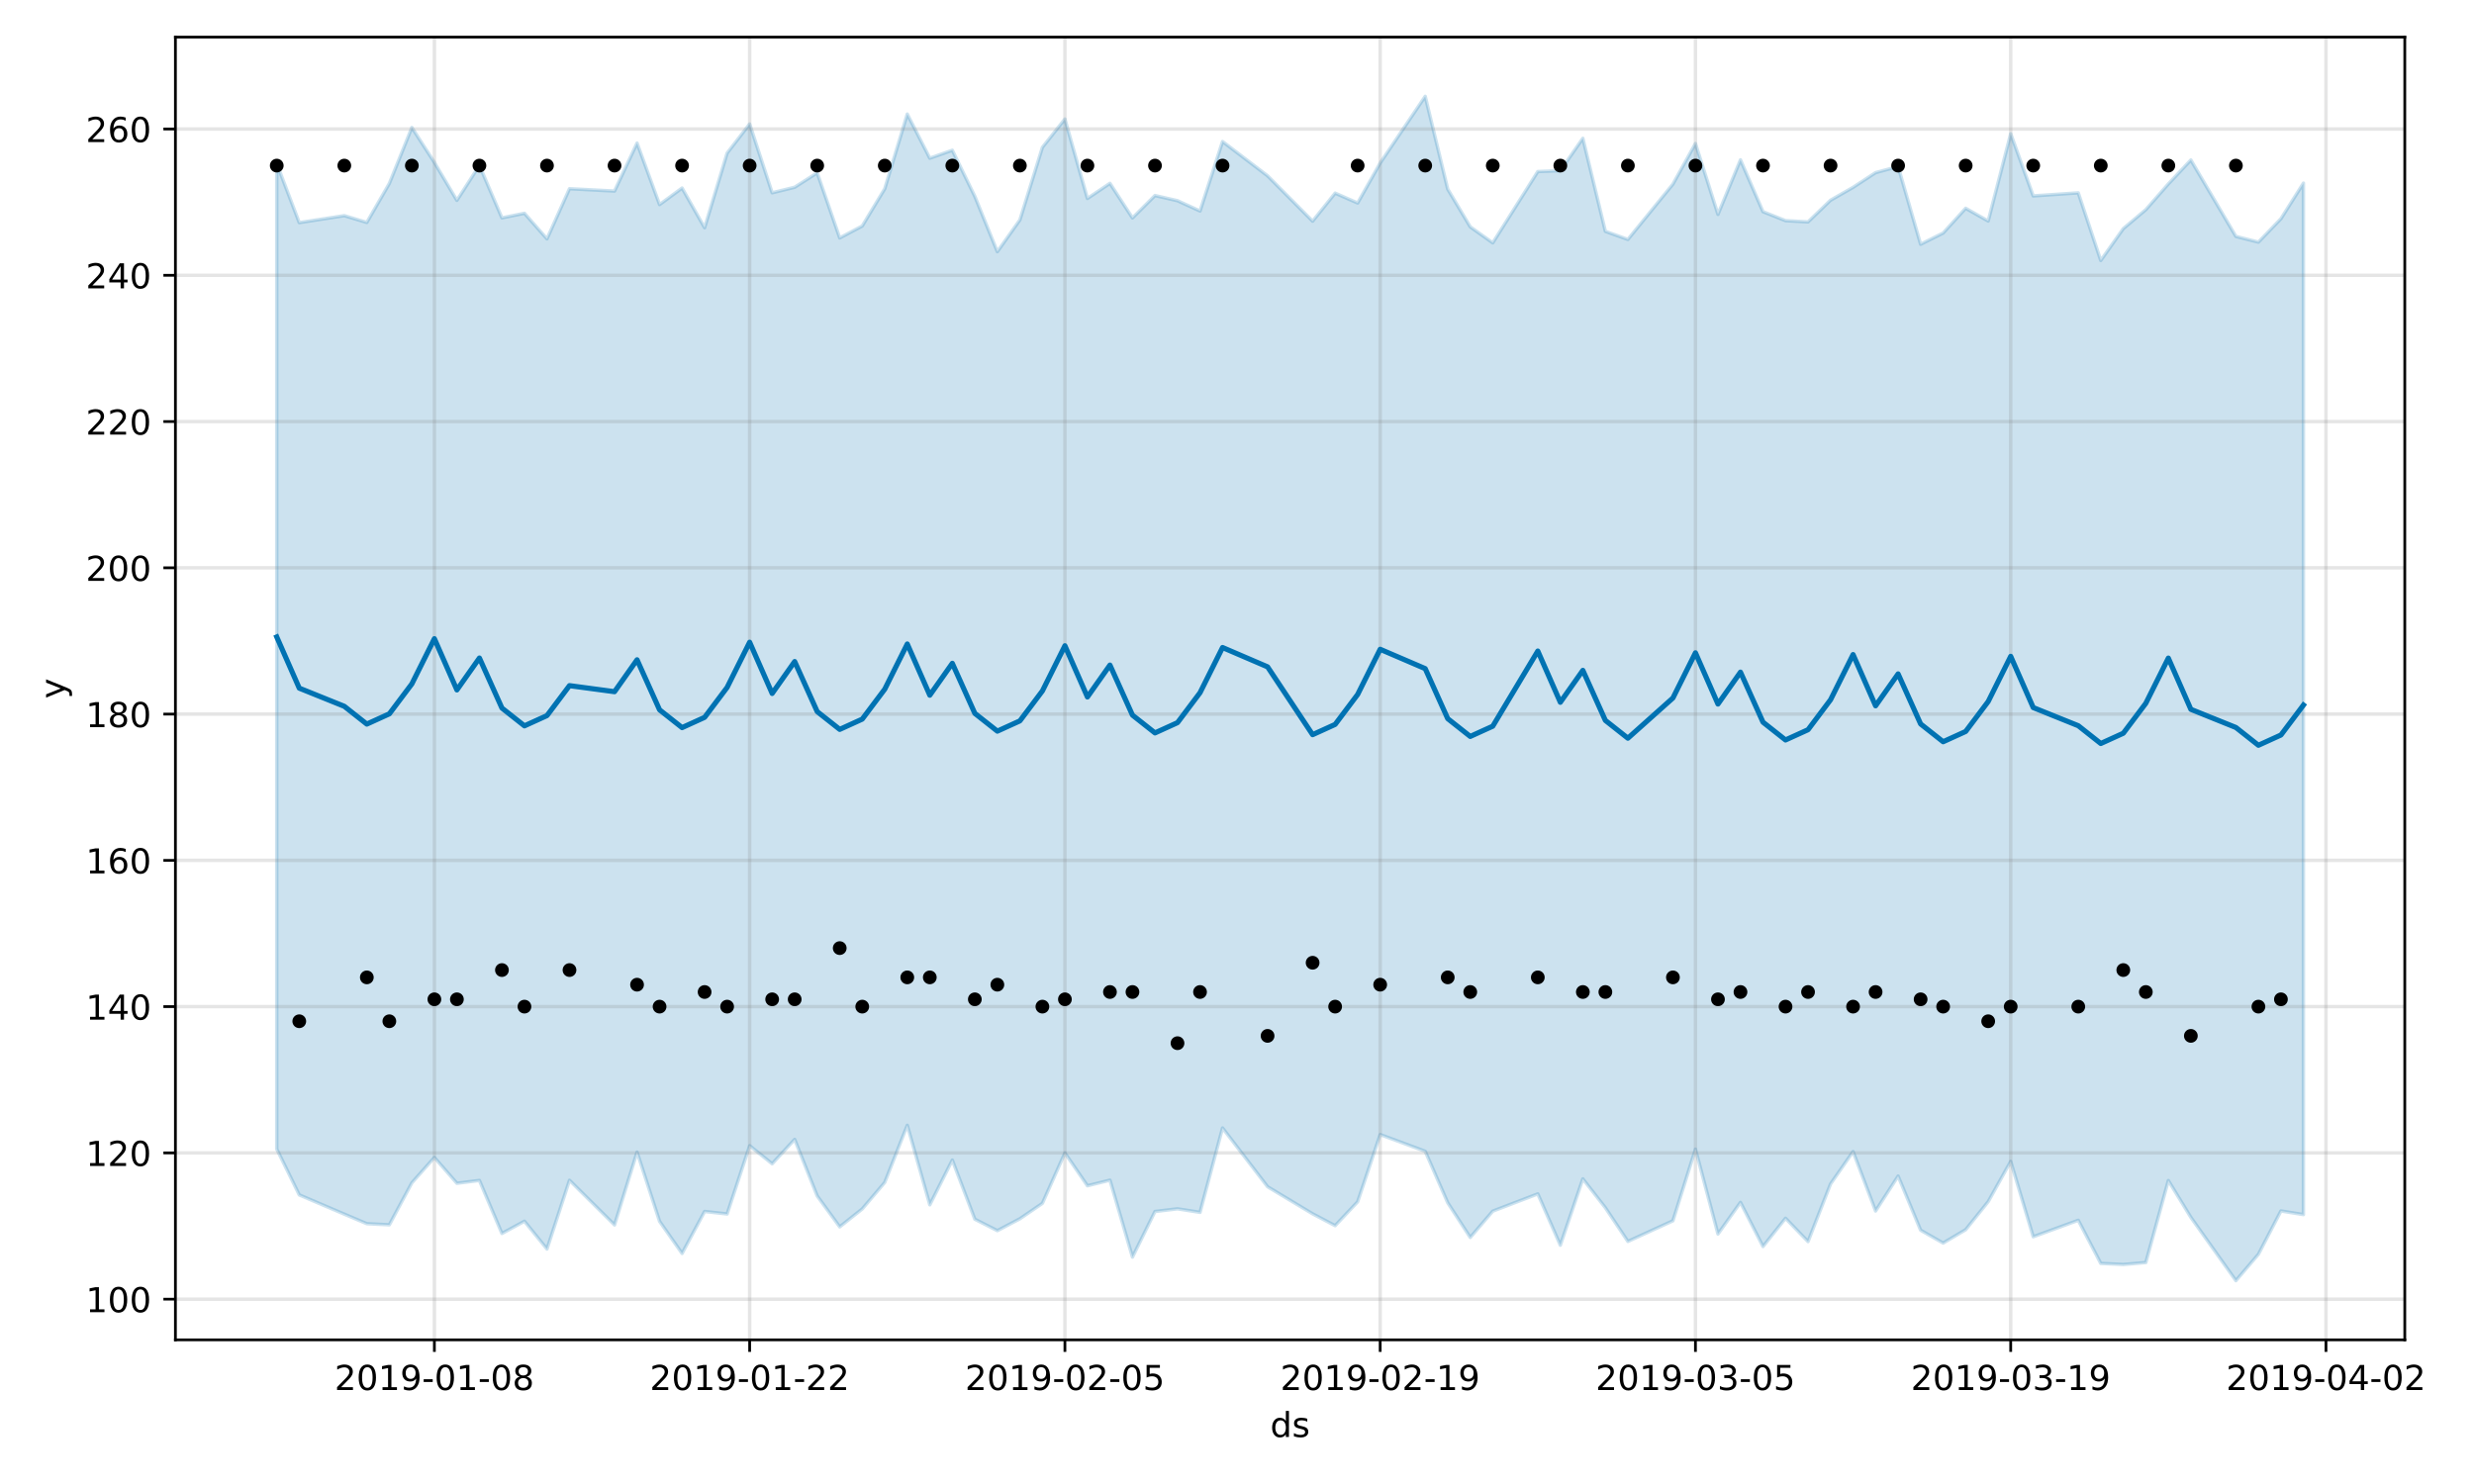 <?xml version="1.0" encoding="utf-8" standalone="no"?>
<!DOCTYPE svg PUBLIC "-//W3C//DTD SVG 1.1//EN"
  "http://www.w3.org/Graphics/SVG/1.1/DTD/svg11.dtd">
<!-- Created with matplotlib (https://matplotlib.org/) -->
<svg height="432pt" version="1.1" viewBox="0 0 720 432" width="720pt" xmlns="http://www.w3.org/2000/svg" xmlns:xlink="http://www.w3.org/1999/xlink">
 <defs>
  <style type="text/css">
*{stroke-linecap:butt;stroke-linejoin:round;}
  </style>
 </defs>
 <g id="figure_1">
  <g id="patch_1">
   <path d="M 0 432 
L 720 432 
L 720 0 
L 0 0 
z
" style="fill:#ffffff;"/>
  </g>
  <g id="axes_1">
   <g id="patch_2">
    <path d="M 51.05 390.04 
L 699.857 390.04 
L 699.857 10.8 
L 51.05 10.8 
z
" style="fill:#ffffff;"/>
   </g>
   <g id="PolyCollection_1">
    <defs>
     <path d="M 80.541 -384.384 
L 80.541 -97.515 
L 87.095 -84.157 
L 100.202 -78.555 
L 106.756 -75.774 
L 113.309 -75.448 
L 119.863 -87.667 
L 126.417 -95.054 
L 132.97 -87.541 
L 139.524 -88.364 
L 146.077 -72.927 
L 152.631 -76.493 
L 159.185 -68.403 
L 165.738 -88.421 
L 178.845 -75.41 
L 185.399 -96.622 
L 191.953 -76.457 
L 198.506 -67.114 
L 205.06 -79.329 
L 211.613 -78.605 
L 218.167 -98.479 
L 224.721 -93.217 
L 231.274 -100.314 
L 237.828 -83.853 
L 244.381 -74.856 
L 250.935 -80.067 
L 257.489 -87.795 
L 264.042 -104.418 
L 270.596 -81.267 
L 277.15 -94.292 
L 283.703 -77.085 
L 290.257 -73.748 
L 296.81 -77.205 
L 303.364 -81.695 
L 309.918 -96.383 
L 316.471 -86.818 
L 323.025 -88.448 
L 329.578 -66.057 
L 336.132 -79.321 
L 342.686 -80.106 
L 349.239 -79.072 
L 355.793 -103.64 
L 368.9 -86.535 
L 382.007 -78.651 
L 388.561 -75.201 
L 395.114 -82.15 
L 401.668 -101.726 
L 414.775 -96.855 
L 421.329 -81.874 
L 427.883 -71.765 
L 434.436 -79.428 
L 447.543 -84.455 
L 454.097 -69.514 
L 460.651 -88.823 
L 467.204 -80.421 
L 473.758 -70.616 
L 486.865 -76.617 
L 493.419 -97.486 
L 499.972 -72.768 
L 506.526 -81.977 
L 513.079 -69.124 
L 519.633 -77.354 
L 526.187 -70.573 
L 532.74 -87.341 
L 539.294 -96.768 
L 545.847 -79.473 
L 552.401 -89.638 
L 558.955 -73.877 
L 565.508 -70.143 
L 572.062 -74.026 
L 578.616 -82.192 
L 585.169 -93.922 
L 591.723 -71.97 
L 604.83 -76.769 
L 611.384 -64.214 
L 617.937 -63.901 
L 624.491 -64.469 
L 631.044 -88.342 
L 637.598 -77.621 
L 650.705 -59.198 
L 657.259 -66.882 
L 663.812 -79.477 
L 670.366 -78.426 
L 670.366 -378.693 
L 670.366 -378.693 
L 663.812 -368.327 
L 657.259 -361.524 
L 650.705 -363.176 
L 637.598 -385.419 
L 631.044 -378.451 
L 624.491 -370.967 
L 617.937 -365.447 
L 611.384 -356.174 
L 604.83 -375.864 
L 591.723 -374.967 
L 585.169 -393.072 
L 578.616 -367.662 
L 572.062 -371.37 
L 565.508 -364.167 
L 558.955 -360.899 
L 552.401 -383.53 
L 545.847 -381.748 
L 539.294 -377.462 
L 532.74 -373.713 
L 526.187 -367.405 
L 519.633 -367.773 
L 513.079 -370.378 
L 506.526 -385.47 
L 499.972 -369.59 
L 493.419 -390.222 
L 486.865 -378.403 
L 473.758 -362.3 
L 467.204 -364.661 
L 460.651 -391.74 
L 454.097 -382.311 
L 447.543 -382.065 
L 434.436 -361.31 
L 427.883 -365.969 
L 421.329 -376.951 
L 414.775 -403.962 
L 401.668 -384.539 
L 395.114 -372.902 
L 388.561 -375.78 
L 382.007 -367.614 
L 368.9 -380.825 
L 355.793 -390.799 
L 349.239 -370.579 
L 342.686 -373.576 
L 336.132 -375.076 
L 329.578 -368.557 
L 323.025 -378.635 
L 316.471 -374.222 
L 309.918 -397.355 
L 303.364 -389.101 
L 296.81 -367.975 
L 290.257 -358.737 
L 283.703 -374.851 
L 277.15 -388.26 
L 270.596 -385.951 
L 264.042 -398.795 
L 257.489 -377.063 
L 250.935 -366.211 
L 244.381 -362.743 
L 237.828 -381.69 
L 231.274 -377.494 
L 224.721 -375.881 
L 218.167 -395.908 
L 211.613 -387.432 
L 205.06 -365.705 
L 198.506 -377.264 
L 191.953 -372.444 
L 185.399 -390.354 
L 178.845 -376.381 
L 165.738 -377.066 
L 159.185 -362.465 
L 152.631 -369.916 
L 146.077 -368.579 
L 139.524 -383.848 
L 132.97 -373.67 
L 126.417 -384.715 
L 119.863 -394.882 
L 113.309 -378.593 
L 106.756 -367.248 
L 100.202 -369.22 
L 87.095 -367.197 
L 80.541 -384.384 
z
" id="me88f6f1f40" style="stroke:#0072b2;stroke-opacity:0.2;"/>
    </defs>
    <g clip-path="url(#p0312e1cf27)">
     <use style="fill:#0072b2;fill-opacity:0.2;stroke:#0072b2;stroke-opacity:0.2;" x="0" xlink:href="#me88f6f1f40" y="432"/>
    </g>
   </g>
   <g id="matplotlib.axis_1">
    <g id="xtick_1">
     <g id="line2d_1">
      <path clip-path="url(#p0312e1cf27)" d="M 126.417 390.04 
L 126.417 10.8 
" style="fill:none;stroke:#808080;stroke-linecap:square;stroke-opacity:0.2;"/>
     </g>
     <g id="line2d_2">
      <defs>
       <path d="M 0 0 
L 0 3.5 
" id="m8babbd26b9" style="stroke:#000000;stroke-width:0.8;"/>
      </defs>
      <g>
       <use style="stroke:#000000;stroke-width:0.8;" x="126.417" xlink:href="#m8babbd26b9" y="390.04"/>
      </g>
     </g>
     <g id="text_1">
      <!-- 2019-01-08 -->
      <defs>
       <path d="M 19.188 8.297 
L 53.609 8.297 
L 53.609 0 
L 7.328 0 
L 7.328 8.297 
Q 12.938 14.109 22.625 23.891 
Q 32.328 33.688 34.812 36.531 
Q 39.547 41.844 41.422 45.531 
Q 43.312 49.219 43.312 52.781 
Q 43.312 58.594 39.234 62.25 
Q 35.156 65.922 28.609 65.922 
Q 23.969 65.922 18.812 64.312 
Q 13.672 62.703 7.812 59.422 
L 7.812 69.391 
Q 13.766 71.781 18.938 73 
Q 24.125 74.219 28.422 74.219 
Q 39.75 74.219 46.484 68.547 
Q 53.219 62.891 53.219 53.422 
Q 53.219 48.922 51.531 44.891 
Q 49.859 40.875 45.406 35.406 
Q 44.188 33.984 37.641 27.219 
Q 31.109 20.453 19.188 8.297 
z
" id="DejaVuSans-50"/>
       <path d="M 31.781 66.406 
Q 24.172 66.406 20.328 58.906 
Q 16.5 51.422 16.5 36.375 
Q 16.5 21.391 20.328 13.891 
Q 24.172 6.391 31.781 6.391 
Q 39.453 6.391 43.281 13.891 
Q 47.125 21.391 47.125 36.375 
Q 47.125 51.422 43.281 58.906 
Q 39.453 66.406 31.781 66.406 
z
M 31.781 74.219 
Q 44.047 74.219 50.516 64.516 
Q 56.984 54.828 56.984 36.375 
Q 56.984 17.969 50.516 8.266 
Q 44.047 -1.422 31.781 -1.422 
Q 19.531 -1.422 13.062 8.266 
Q 6.594 17.969 6.594 36.375 
Q 6.594 54.828 13.062 64.516 
Q 19.531 74.219 31.781 74.219 
z
" id="DejaVuSans-48"/>
       <path d="M 12.406 8.297 
L 28.516 8.297 
L 28.516 63.922 
L 10.984 60.406 
L 10.984 69.391 
L 28.422 72.906 
L 38.281 72.906 
L 38.281 8.297 
L 54.391 8.297 
L 54.391 0 
L 12.406 0 
z
" id="DejaVuSans-49"/>
       <path d="M 10.984 1.516 
L 10.984 10.5 
Q 14.703 8.734 18.5 7.812 
Q 22.312 6.891 25.984 6.891 
Q 35.75 6.891 40.891 13.453 
Q 46.047 20.016 46.781 33.406 
Q 43.953 29.203 39.594 26.953 
Q 35.25 24.703 29.984 24.703 
Q 19.047 24.703 12.672 31.312 
Q 6.297 37.938 6.297 49.422 
Q 6.297 60.641 12.938 67.422 
Q 19.578 74.219 30.609 74.219 
Q 43.266 74.219 49.922 64.516 
Q 56.594 54.828 56.594 36.375 
Q 56.594 19.141 48.406 8.859 
Q 40.234 -1.422 26.422 -1.422 
Q 22.703 -1.422 18.891 -0.688 
Q 15.094 0.047 10.984 1.516 
z
M 30.609 32.422 
Q 37.25 32.422 41.125 36.953 
Q 45.016 41.5 45.016 49.422 
Q 45.016 57.281 41.125 61.844 
Q 37.25 66.406 30.609 66.406 
Q 23.969 66.406 20.094 61.844 
Q 16.219 57.281 16.219 49.422 
Q 16.219 41.5 20.094 36.953 
Q 23.969 32.422 30.609 32.422 
z
" id="DejaVuSans-57"/>
       <path d="M 4.891 31.391 
L 31.203 31.391 
L 31.203 23.391 
L 4.891 23.391 
z
" id="DejaVuSans-45"/>
       <path d="M 31.781 34.625 
Q 24.75 34.625 20.719 30.859 
Q 16.703 27.094 16.703 20.516 
Q 16.703 13.922 20.719 10.156 
Q 24.75 6.391 31.781 6.391 
Q 38.812 6.391 42.859 10.172 
Q 46.922 13.969 46.922 20.516 
Q 46.922 27.094 42.891 30.859 
Q 38.875 34.625 31.781 34.625 
z
M 21.922 38.812 
Q 15.578 40.375 12.031 44.719 
Q 8.5 49.078 8.5 55.328 
Q 8.5 64.062 14.719 69.141 
Q 20.953 74.219 31.781 74.219 
Q 42.672 74.219 48.875 69.141 
Q 55.078 64.062 55.078 55.328 
Q 55.078 49.078 51.531 44.719 
Q 48 40.375 41.703 38.812 
Q 48.828 37.156 52.797 32.312 
Q 56.781 27.484 56.781 20.516 
Q 56.781 9.906 50.312 4.234 
Q 43.844 -1.422 31.781 -1.422 
Q 19.734 -1.422 13.25 4.234 
Q 6.781 9.906 6.781 20.516 
Q 6.781 27.484 10.781 32.312 
Q 14.797 37.156 21.922 38.812 
z
M 18.312 54.391 
Q 18.312 48.734 21.844 45.562 
Q 25.391 42.391 31.781 42.391 
Q 38.141 42.391 41.719 45.562 
Q 45.312 48.734 45.312 54.391 
Q 45.312 60.062 41.719 63.234 
Q 38.141 66.406 31.781 66.406 
Q 25.391 66.406 21.844 63.234 
Q 18.312 60.062 18.312 54.391 
z
" id="DejaVuSans-56"/>
      </defs>
      <g transform="translate(97.359 404.638)scale(0.1 -0.1)">
       <use xlink:href="#DejaVuSans-50"/>
       <use x="63.623" xlink:href="#DejaVuSans-48"/>
       <use x="127.246" xlink:href="#DejaVuSans-49"/>
       <use x="190.869" xlink:href="#DejaVuSans-57"/>
       <use x="254.492" xlink:href="#DejaVuSans-45"/>
       <use x="290.576" xlink:href="#DejaVuSans-48"/>
       <use x="354.199" xlink:href="#DejaVuSans-49"/>
       <use x="417.822" xlink:href="#DejaVuSans-45"/>
       <use x="453.906" xlink:href="#DejaVuSans-48"/>
       <use x="517.529" xlink:href="#DejaVuSans-56"/>
      </g>
     </g>
    </g>
    <g id="xtick_2">
     <g id="line2d_3">
      <path clip-path="url(#p0312e1cf27)" d="M 218.167 390.04 
L 218.167 10.8 
" style="fill:none;stroke:#808080;stroke-linecap:square;stroke-opacity:0.2;"/>
     </g>
     <g id="line2d_4">
      <g>
       <use style="stroke:#000000;stroke-width:0.8;" x="218.167" xlink:href="#m8babbd26b9" y="390.04"/>
      </g>
     </g>
     <g id="text_2">
      <!-- 2019-01-22 -->
      <g transform="translate(189.109 404.638)scale(0.1 -0.1)">
       <use xlink:href="#DejaVuSans-50"/>
       <use x="63.623" xlink:href="#DejaVuSans-48"/>
       <use x="127.246" xlink:href="#DejaVuSans-49"/>
       <use x="190.869" xlink:href="#DejaVuSans-57"/>
       <use x="254.492" xlink:href="#DejaVuSans-45"/>
       <use x="290.576" xlink:href="#DejaVuSans-48"/>
       <use x="354.199" xlink:href="#DejaVuSans-49"/>
       <use x="417.822" xlink:href="#DejaVuSans-45"/>
       <use x="453.906" xlink:href="#DejaVuSans-50"/>
       <use x="517.529" xlink:href="#DejaVuSans-50"/>
      </g>
     </g>
    </g>
    <g id="xtick_3">
     <g id="line2d_5">
      <path clip-path="url(#p0312e1cf27)" d="M 309.918 390.04 
L 309.918 10.8 
" style="fill:none;stroke:#808080;stroke-linecap:square;stroke-opacity:0.2;"/>
     </g>
     <g id="line2d_6">
      <g>
       <use style="stroke:#000000;stroke-width:0.8;" x="309.918" xlink:href="#m8babbd26b9" y="390.04"/>
      </g>
     </g>
     <g id="text_3">
      <!-- 2019-02-05 -->
      <defs>
       <path d="M 10.797 72.906 
L 49.516 72.906 
L 49.516 64.594 
L 19.828 64.594 
L 19.828 46.734 
Q 21.969 47.469 24.109 47.828 
Q 26.266 48.188 28.422 48.188 
Q 40.625 48.188 47.75 41.5 
Q 54.891 34.812 54.891 23.391 
Q 54.891 11.625 47.562 5.094 
Q 40.234 -1.422 26.906 -1.422 
Q 22.312 -1.422 17.547 -0.641 
Q 12.797 0.141 7.719 1.703 
L 7.719 11.625 
Q 12.109 9.234 16.797 8.062 
Q 21.484 6.891 26.703 6.891 
Q 35.156 6.891 40.078 11.328 
Q 45.016 15.766 45.016 23.391 
Q 45.016 31 40.078 35.438 
Q 35.156 39.891 26.703 39.891 
Q 22.75 39.891 18.812 39.016 
Q 14.891 38.141 10.797 36.281 
z
" id="DejaVuSans-53"/>
      </defs>
      <g transform="translate(280.86 404.638)scale(0.1 -0.1)">
       <use xlink:href="#DejaVuSans-50"/>
       <use x="63.623" xlink:href="#DejaVuSans-48"/>
       <use x="127.246" xlink:href="#DejaVuSans-49"/>
       <use x="190.869" xlink:href="#DejaVuSans-57"/>
       <use x="254.492" xlink:href="#DejaVuSans-45"/>
       <use x="290.576" xlink:href="#DejaVuSans-48"/>
       <use x="354.199" xlink:href="#DejaVuSans-50"/>
       <use x="417.822" xlink:href="#DejaVuSans-45"/>
       <use x="453.906" xlink:href="#DejaVuSans-48"/>
       <use x="517.529" xlink:href="#DejaVuSans-53"/>
      </g>
     </g>
    </g>
    <g id="xtick_4">
     <g id="line2d_7">
      <path clip-path="url(#p0312e1cf27)" d="M 401.668 390.04 
L 401.668 10.8 
" style="fill:none;stroke:#808080;stroke-linecap:square;stroke-opacity:0.2;"/>
     </g>
     <g id="line2d_8">
      <g>
       <use style="stroke:#000000;stroke-width:0.8;" x="401.668" xlink:href="#m8babbd26b9" y="390.04"/>
      </g>
     </g>
     <g id="text_4">
      <!-- 2019-02-19 -->
      <g transform="translate(372.61 404.638)scale(0.1 -0.1)">
       <use xlink:href="#DejaVuSans-50"/>
       <use x="63.623" xlink:href="#DejaVuSans-48"/>
       <use x="127.246" xlink:href="#DejaVuSans-49"/>
       <use x="190.869" xlink:href="#DejaVuSans-57"/>
       <use x="254.492" xlink:href="#DejaVuSans-45"/>
       <use x="290.576" xlink:href="#DejaVuSans-48"/>
       <use x="354.199" xlink:href="#DejaVuSans-50"/>
       <use x="417.822" xlink:href="#DejaVuSans-45"/>
       <use x="453.906" xlink:href="#DejaVuSans-49"/>
       <use x="517.529" xlink:href="#DejaVuSans-57"/>
      </g>
     </g>
    </g>
    <g id="xtick_5">
     <g id="line2d_9">
      <path clip-path="url(#p0312e1cf27)" d="M 493.419 390.04 
L 493.419 10.8 
" style="fill:none;stroke:#808080;stroke-linecap:square;stroke-opacity:0.2;"/>
     </g>
     <g id="line2d_10">
      <g>
       <use style="stroke:#000000;stroke-width:0.8;" x="493.419" xlink:href="#m8babbd26b9" y="390.04"/>
      </g>
     </g>
     <g id="text_5">
      <!-- 2019-03-05 -->
      <defs>
       <path d="M 40.578 39.312 
Q 47.656 37.797 51.625 33 
Q 55.609 28.219 55.609 21.188 
Q 55.609 10.406 48.188 4.484 
Q 40.766 -1.422 27.094 -1.422 
Q 22.516 -1.422 17.656 -0.516 
Q 12.797 0.391 7.625 2.203 
L 7.625 11.719 
Q 11.719 9.328 16.594 8.109 
Q 21.484 6.891 26.812 6.891 
Q 36.078 6.891 40.938 10.547 
Q 45.797 14.203 45.797 21.188 
Q 45.797 27.641 41.281 31.266 
Q 36.766 34.906 28.719 34.906 
L 20.219 34.906 
L 20.219 43.016 
L 29.109 43.016 
Q 36.375 43.016 40.234 45.922 
Q 44.094 48.828 44.094 54.297 
Q 44.094 59.906 40.109 62.906 
Q 36.141 65.922 28.719 65.922 
Q 24.656 65.922 20.016 65.031 
Q 15.375 64.156 9.812 62.312 
L 9.812 71.094 
Q 15.438 72.656 20.344 73.438 
Q 25.25 74.219 29.594 74.219 
Q 40.828 74.219 47.359 69.109 
Q 53.906 64.016 53.906 55.328 
Q 53.906 49.266 50.438 45.094 
Q 46.969 40.922 40.578 39.312 
z
" id="DejaVuSans-51"/>
      </defs>
      <g transform="translate(464.361 404.638)scale(0.1 -0.1)">
       <use xlink:href="#DejaVuSans-50"/>
       <use x="63.623" xlink:href="#DejaVuSans-48"/>
       <use x="127.246" xlink:href="#DejaVuSans-49"/>
       <use x="190.869" xlink:href="#DejaVuSans-57"/>
       <use x="254.492" xlink:href="#DejaVuSans-45"/>
       <use x="290.576" xlink:href="#DejaVuSans-48"/>
       <use x="354.199" xlink:href="#DejaVuSans-51"/>
       <use x="417.822" xlink:href="#DejaVuSans-45"/>
       <use x="453.906" xlink:href="#DejaVuSans-48"/>
       <use x="517.529" xlink:href="#DejaVuSans-53"/>
      </g>
     </g>
    </g>
    <g id="xtick_6">
     <g id="line2d_11">
      <path clip-path="url(#p0312e1cf27)" d="M 585.169 390.04 
L 585.169 10.8 
" style="fill:none;stroke:#808080;stroke-linecap:square;stroke-opacity:0.2;"/>
     </g>
     <g id="line2d_12">
      <g>
       <use style="stroke:#000000;stroke-width:0.8;" x="585.169" xlink:href="#m8babbd26b9" y="390.04"/>
      </g>
     </g>
     <g id="text_6">
      <!-- 2019-03-19 -->
      <g transform="translate(556.111 404.638)scale(0.1 -0.1)">
       <use xlink:href="#DejaVuSans-50"/>
       <use x="63.623" xlink:href="#DejaVuSans-48"/>
       <use x="127.246" xlink:href="#DejaVuSans-49"/>
       <use x="190.869" xlink:href="#DejaVuSans-57"/>
       <use x="254.492" xlink:href="#DejaVuSans-45"/>
       <use x="290.576" xlink:href="#DejaVuSans-48"/>
       <use x="354.199" xlink:href="#DejaVuSans-51"/>
       <use x="417.822" xlink:href="#DejaVuSans-45"/>
       <use x="453.906" xlink:href="#DejaVuSans-49"/>
       <use x="517.529" xlink:href="#DejaVuSans-57"/>
      </g>
     </g>
    </g>
    <g id="xtick_7">
     <g id="line2d_13">
      <path clip-path="url(#p0312e1cf27)" d="M 676.92 390.04 
L 676.92 10.8 
" style="fill:none;stroke:#808080;stroke-linecap:square;stroke-opacity:0.2;"/>
     </g>
     <g id="line2d_14">
      <g>
       <use style="stroke:#000000;stroke-width:0.8;" x="676.92" xlink:href="#m8babbd26b9" y="390.04"/>
      </g>
     </g>
     <g id="text_7">
      <!-- 2019-04-02 -->
      <defs>
       <path d="M 37.797 64.312 
L 12.891 25.391 
L 37.797 25.391 
z
M 35.203 72.906 
L 47.609 72.906 
L 47.609 25.391 
L 58.016 25.391 
L 58.016 17.188 
L 47.609 17.188 
L 47.609 0 
L 37.797 0 
L 37.797 17.188 
L 4.891 17.188 
L 4.891 26.703 
z
" id="DejaVuSans-52"/>
      </defs>
      <g transform="translate(647.862 404.638)scale(0.1 -0.1)">
       <use xlink:href="#DejaVuSans-50"/>
       <use x="63.623" xlink:href="#DejaVuSans-48"/>
       <use x="127.246" xlink:href="#DejaVuSans-49"/>
       <use x="190.869" xlink:href="#DejaVuSans-57"/>
       <use x="254.492" xlink:href="#DejaVuSans-45"/>
       <use x="290.576" xlink:href="#DejaVuSans-48"/>
       <use x="354.199" xlink:href="#DejaVuSans-52"/>
       <use x="417.822" xlink:href="#DejaVuSans-45"/>
       <use x="453.906" xlink:href="#DejaVuSans-48"/>
       <use x="517.529" xlink:href="#DejaVuSans-50"/>
      </g>
     </g>
    </g>
    <g id="text_8">
     <!-- ds -->
     <defs>
      <path d="M 45.406 46.391 
L 45.406 75.984 
L 54.391 75.984 
L 54.391 0 
L 45.406 0 
L 45.406 8.203 
Q 42.578 3.328 38.25 0.953 
Q 33.938 -1.422 27.875 -1.422 
Q 17.969 -1.422 11.734 6.484 
Q 5.516 14.406 5.516 27.297 
Q 5.516 40.188 11.734 48.094 
Q 17.969 56 27.875 56 
Q 33.938 56 38.25 53.625 
Q 42.578 51.266 45.406 46.391 
z
M 14.797 27.297 
Q 14.797 17.391 18.875 11.75 
Q 22.953 6.109 30.078 6.109 
Q 37.203 6.109 41.297 11.75 
Q 45.406 17.391 45.406 27.297 
Q 45.406 37.203 41.297 42.844 
Q 37.203 48.484 30.078 48.484 
Q 22.953 48.484 18.875 42.844 
Q 14.797 37.203 14.797 27.297 
z
" id="DejaVuSans-100"/>
      <path d="M 44.281 53.078 
L 44.281 44.578 
Q 40.484 46.531 36.375 47.5 
Q 32.281 48.484 27.875 48.484 
Q 21.188 48.484 17.844 46.438 
Q 14.5 44.391 14.5 40.281 
Q 14.5 37.156 16.891 35.375 
Q 19.281 33.594 26.516 31.984 
L 29.594 31.297 
Q 39.156 29.25 43.188 25.516 
Q 47.219 21.781 47.219 15.094 
Q 47.219 7.469 41.188 3.016 
Q 35.156 -1.422 24.609 -1.422 
Q 20.219 -1.422 15.453 -0.562 
Q 10.688 0.297 5.422 2 
L 5.422 11.281 
Q 10.406 8.688 15.234 7.391 
Q 20.062 6.109 24.812 6.109 
Q 31.156 6.109 34.562 8.281 
Q 37.984 10.453 37.984 14.406 
Q 37.984 18.062 35.516 20.016 
Q 33.062 21.969 24.703 23.781 
L 21.578 24.516 
Q 13.234 26.266 9.516 29.906 
Q 5.812 33.547 5.812 39.891 
Q 5.812 47.609 11.281 51.797 
Q 16.75 56 26.812 56 
Q 31.781 56 36.172 55.266 
Q 40.578 54.547 44.281 53.078 
z
" id="DejaVuSans-115"/>
     </defs>
     <g transform="translate(369.675 418.317)scale(0.1 -0.1)">
      <use xlink:href="#DejaVuSans-100"/>
      <use x="63.477" xlink:href="#DejaVuSans-115"/>
     </g>
    </g>
   </g>
   <g id="matplotlib.axis_2">
    <g id="ytick_1">
     <g id="line2d_15">
      <path clip-path="url(#p0312e1cf27)" d="M 51.05 378.192 
L 699.857 378.192 
" style="fill:none;stroke:#808080;stroke-linecap:square;stroke-opacity:0.2;"/>
     </g>
     <g id="line2d_16">
      <defs>
       <path d="M 0 0 
L -3.5 0 
" id="mf434e05e92" style="stroke:#000000;stroke-width:0.8;"/>
      </defs>
      <g>
       <use style="stroke:#000000;stroke-width:0.8;" x="51.05" xlink:href="#mf434e05e92" y="378.192"/>
      </g>
     </g>
     <g id="text_9">
      <!-- 100 -->
      <g transform="translate(24.962 381.991)scale(0.1 -0.1)">
       <use xlink:href="#DejaVuSans-49"/>
       <use x="63.623" xlink:href="#DejaVuSans-48"/>
       <use x="127.246" xlink:href="#DejaVuSans-48"/>
      </g>
     </g>
    </g>
    <g id="ytick_2">
     <g id="line2d_17">
      <path clip-path="url(#p0312e1cf27)" d="M 51.05 335.613 
L 699.857 335.613 
" style="fill:none;stroke:#808080;stroke-linecap:square;stroke-opacity:0.2;"/>
     </g>
     <g id="line2d_18">
      <g>
       <use style="stroke:#000000;stroke-width:0.8;" x="51.05" xlink:href="#mf434e05e92" y="335.613"/>
      </g>
     </g>
     <g id="text_10">
      <!-- 120 -->
      <g transform="translate(24.962 339.412)scale(0.1 -0.1)">
       <use xlink:href="#DejaVuSans-49"/>
       <use x="63.623" xlink:href="#DejaVuSans-50"/>
       <use x="127.246" xlink:href="#DejaVuSans-48"/>
      </g>
     </g>
    </g>
    <g id="ytick_3">
     <g id="line2d_19">
      <path clip-path="url(#p0312e1cf27)" d="M 51.05 293.034 
L 699.857 293.034 
" style="fill:none;stroke:#808080;stroke-linecap:square;stroke-opacity:0.2;"/>
     </g>
     <g id="line2d_20">
      <g>
       <use style="stroke:#000000;stroke-width:0.8;" x="51.05" xlink:href="#mf434e05e92" y="293.034"/>
      </g>
     </g>
     <g id="text_11">
      <!-- 140 -->
      <g transform="translate(24.962 296.833)scale(0.1 -0.1)">
       <use xlink:href="#DejaVuSans-49"/>
       <use x="63.623" xlink:href="#DejaVuSans-52"/>
       <use x="127.246" xlink:href="#DejaVuSans-48"/>
      </g>
     </g>
    </g>
    <g id="ytick_4">
     <g id="line2d_21">
      <path clip-path="url(#p0312e1cf27)" d="M 51.05 250.454 
L 699.857 250.454 
" style="fill:none;stroke:#808080;stroke-linecap:square;stroke-opacity:0.2;"/>
     </g>
     <g id="line2d_22">
      <g>
       <use style="stroke:#000000;stroke-width:0.8;" x="51.05" xlink:href="#mf434e05e92" y="250.454"/>
      </g>
     </g>
     <g id="text_12">
      <!-- 160 -->
      <defs>
       <path d="M 33.016 40.375 
Q 26.375 40.375 22.484 35.828 
Q 18.609 31.297 18.609 23.391 
Q 18.609 15.531 22.484 10.953 
Q 26.375 6.391 33.016 6.391 
Q 39.656 6.391 43.531 10.953 
Q 47.406 15.531 47.406 23.391 
Q 47.406 31.297 43.531 35.828 
Q 39.656 40.375 33.016 40.375 
z
M 52.594 71.297 
L 52.594 62.312 
Q 48.875 64.062 45.094 64.984 
Q 41.312 65.922 37.594 65.922 
Q 27.828 65.922 22.672 59.328 
Q 17.531 52.734 16.797 39.406 
Q 19.672 43.656 24.016 45.922 
Q 28.375 48.188 33.594 48.188 
Q 44.578 48.188 50.953 41.516 
Q 57.328 34.859 57.328 23.391 
Q 57.328 12.156 50.688 5.359 
Q 44.047 -1.422 33.016 -1.422 
Q 20.359 -1.422 13.672 8.266 
Q 6.984 17.969 6.984 36.375 
Q 6.984 53.656 15.188 63.938 
Q 23.391 74.219 37.203 74.219 
Q 40.922 74.219 44.703 73.484 
Q 48.484 72.75 52.594 71.297 
z
" id="DejaVuSans-54"/>
      </defs>
      <g transform="translate(24.962 254.254)scale(0.1 -0.1)">
       <use xlink:href="#DejaVuSans-49"/>
       <use x="63.623" xlink:href="#DejaVuSans-54"/>
       <use x="127.246" xlink:href="#DejaVuSans-48"/>
      </g>
     </g>
    </g>
    <g id="ytick_5">
     <g id="line2d_23">
      <path clip-path="url(#p0312e1cf27)" d="M 51.05 207.875 
L 699.857 207.875 
" style="fill:none;stroke:#808080;stroke-linecap:square;stroke-opacity:0.2;"/>
     </g>
     <g id="line2d_24">
      <g>
       <use style="stroke:#000000;stroke-width:0.8;" x="51.05" xlink:href="#mf434e05e92" y="207.875"/>
      </g>
     </g>
     <g id="text_13">
      <!-- 180 -->
      <g transform="translate(24.962 211.675)scale(0.1 -0.1)">
       <use xlink:href="#DejaVuSans-49"/>
       <use x="63.623" xlink:href="#DejaVuSans-56"/>
       <use x="127.246" xlink:href="#DejaVuSans-48"/>
      </g>
     </g>
    </g>
    <g id="ytick_6">
     <g id="line2d_25">
      <path clip-path="url(#p0312e1cf27)" d="M 51.05 165.296 
L 699.857 165.296 
" style="fill:none;stroke:#808080;stroke-linecap:square;stroke-opacity:0.2;"/>
     </g>
     <g id="line2d_26">
      <g>
       <use style="stroke:#000000;stroke-width:0.8;" x="51.05" xlink:href="#mf434e05e92" y="165.296"/>
      </g>
     </g>
     <g id="text_14">
      <!-- 200 -->
      <g transform="translate(24.962 169.095)scale(0.1 -0.1)">
       <use xlink:href="#DejaVuSans-50"/>
       <use x="63.623" xlink:href="#DejaVuSans-48"/>
       <use x="127.246" xlink:href="#DejaVuSans-48"/>
      </g>
     </g>
    </g>
    <g id="ytick_7">
     <g id="line2d_27">
      <path clip-path="url(#p0312e1cf27)" d="M 51.05 122.717 
L 699.857 122.717 
" style="fill:none;stroke:#808080;stroke-linecap:square;stroke-opacity:0.2;"/>
     </g>
     <g id="line2d_28">
      <g>
       <use style="stroke:#000000;stroke-width:0.8;" x="51.05" xlink:href="#mf434e05e92" y="122.717"/>
      </g>
     </g>
     <g id="text_15">
      <!-- 220 -->
      <g transform="translate(24.962 126.516)scale(0.1 -0.1)">
       <use xlink:href="#DejaVuSans-50"/>
       <use x="63.623" xlink:href="#DejaVuSans-50"/>
       <use x="127.246" xlink:href="#DejaVuSans-48"/>
      </g>
     </g>
    </g>
    <g id="ytick_8">
     <g id="line2d_29">
      <path clip-path="url(#p0312e1cf27)" d="M 51.05 80.138 
L 699.857 80.138 
" style="fill:none;stroke:#808080;stroke-linecap:square;stroke-opacity:0.2;"/>
     </g>
     <g id="line2d_30">
      <g>
       <use style="stroke:#000000;stroke-width:0.8;" x="51.05" xlink:href="#mf434e05e92" y="80.138"/>
      </g>
     </g>
     <g id="text_16">
      <!-- 240 -->
      <g transform="translate(24.962 83.937)scale(0.1 -0.1)">
       <use xlink:href="#DejaVuSans-50"/>
       <use x="63.623" xlink:href="#DejaVuSans-52"/>
       <use x="127.246" xlink:href="#DejaVuSans-48"/>
      </g>
     </g>
    </g>
    <g id="ytick_9">
     <g id="line2d_31">
      <path clip-path="url(#p0312e1cf27)" d="M 51.05 37.559 
L 699.857 37.559 
" style="fill:none;stroke:#808080;stroke-linecap:square;stroke-opacity:0.2;"/>
     </g>
     <g id="line2d_32">
      <g>
       <use style="stroke:#000000;stroke-width:0.8;" x="51.05" xlink:href="#mf434e05e92" y="37.559"/>
      </g>
     </g>
     <g id="text_17">
      <!-- 260 -->
      <g transform="translate(24.962 41.358)scale(0.1 -0.1)">
       <use xlink:href="#DejaVuSans-50"/>
       <use x="63.623" xlink:href="#DejaVuSans-54"/>
       <use x="127.246" xlink:href="#DejaVuSans-48"/>
      </g>
     </g>
    </g>
    <g id="text_18">
     <!-- y -->
     <defs>
      <path d="M 32.172 -5.078 
Q 28.375 -14.844 24.75 -17.812 
Q 21.141 -20.797 15.094 -20.797 
L 7.906 -20.797 
L 7.906 -13.281 
L 13.188 -13.281 
Q 16.891 -13.281 18.938 -11.516 
Q 21 -9.766 23.484 -3.219 
L 25.094 0.875 
L 2.984 54.688 
L 12.5 54.688 
L 29.594 11.922 
L 46.688 54.688 
L 56.203 54.688 
z
" id="DejaVuSans-121"/>
     </defs>
     <g transform="translate(18.883 203.379)rotate(-90)scale(0.1 -0.1)">
      <use xlink:href="#DejaVuSans-121"/>
     </g>
    </g>
   </g>
   <g id="line2d_33">
    <defs>
     <path d="M 0 1.5 
C 0.398 1.5 0.779 1.342 1.061 1.061 
C 1.342 0.779 1.5 0.398 1.5 0 
C 1.5 -0.398 1.342 -0.779 1.061 -1.061 
C 0.779 -1.342 0.398 -1.5 0 -1.5 
C -0.398 -1.5 -0.779 -1.342 -1.061 -1.061 
C -1.342 -0.779 -1.5 -0.398 -1.5 0 
C -1.5 0.398 -1.342 0.779 -1.061 1.061 
C -0.779 1.342 -0.398 1.5 0 1.5 
z
" id="m452616774d" style="stroke:#000000;"/>
    </defs>
    <g clip-path="url(#p0312e1cf27)">
     <use style="stroke:#000000;" x="80.541" xlink:href="#m452616774d" y="48.204"/>
     <use style="stroke:#000000;" x="87.095" xlink:href="#m452616774d" y="297.292"/>
     <use style="stroke:#000000;" x="100.202" xlink:href="#m452616774d" y="48.204"/>
     <use style="stroke:#000000;" x="106.756" xlink:href="#m452616774d" y="284.518"/>
     <use style="stroke:#000000;" x="113.309" xlink:href="#m452616774d" y="297.292"/>
     <use style="stroke:#000000;" x="119.863" xlink:href="#m452616774d" y="48.204"/>
     <use style="stroke:#000000;" x="126.417" xlink:href="#m452616774d" y="290.905"/>
     <use style="stroke:#000000;" x="132.97" xlink:href="#m452616774d" y="290.905"/>
     <use style="stroke:#000000;" x="139.524" xlink:href="#m452616774d" y="48.204"/>
     <use style="stroke:#000000;" x="146.077" xlink:href="#m452616774d" y="282.389"/>
     <use style="stroke:#000000;" x="152.631" xlink:href="#m452616774d" y="293.034"/>
     <use style="stroke:#000000;" x="159.185" xlink:href="#m452616774d" y="48.204"/>
     <use style="stroke:#000000;" x="165.738" xlink:href="#m452616774d" y="282.389"/>
     <use style="stroke:#000000;" x="178.845" xlink:href="#m452616774d" y="48.204"/>
     <use style="stroke:#000000;" x="185.399" xlink:href="#m452616774d" y="286.647"/>
     <use style="stroke:#000000;" x="191.953" xlink:href="#m452616774d" y="293.034"/>
     <use style="stroke:#000000;" x="198.506" xlink:href="#m452616774d" y="48.204"/>
     <use style="stroke:#000000;" x="205.06" xlink:href="#m452616774d" y="288.776"/>
     <use style="stroke:#000000;" x="211.613" xlink:href="#m452616774d" y="293.034"/>
     <use style="stroke:#000000;" x="218.167" xlink:href="#m452616774d" y="48.204"/>
     <use style="stroke:#000000;" x="224.721" xlink:href="#m452616774d" y="290.905"/>
     <use style="stroke:#000000;" x="231.274" xlink:href="#m452616774d" y="290.905"/>
     <use style="stroke:#000000;" x="237.828" xlink:href="#m452616774d" y="48.204"/>
     <use style="stroke:#000000;" x="244.381" xlink:href="#m452616774d" y="276.002"/>
     <use style="stroke:#000000;" x="250.935" xlink:href="#m452616774d" y="293.034"/>
     <use style="stroke:#000000;" x="257.489" xlink:href="#m452616774d" y="48.204"/>
     <use style="stroke:#000000;" x="264.042" xlink:href="#m452616774d" y="284.518"/>
     <use style="stroke:#000000;" x="270.596" xlink:href="#m452616774d" y="284.518"/>
     <use style="stroke:#000000;" x="277.15" xlink:href="#m452616774d" y="48.204"/>
     <use style="stroke:#000000;" x="283.703" xlink:href="#m452616774d" y="290.905"/>
     <use style="stroke:#000000;" x="290.257" xlink:href="#m452616774d" y="286.647"/>
     <use style="stroke:#000000;" x="296.81" xlink:href="#m452616774d" y="48.204"/>
     <use style="stroke:#000000;" x="303.364" xlink:href="#m452616774d" y="293.034"/>
     <use style="stroke:#000000;" x="309.918" xlink:href="#m452616774d" y="290.905"/>
     <use style="stroke:#000000;" x="316.471" xlink:href="#m452616774d" y="48.204"/>
     <use style="stroke:#000000;" x="323.025" xlink:href="#m452616774d" y="288.776"/>
     <use style="stroke:#000000;" x="329.578" xlink:href="#m452616774d" y="288.776"/>
     <use style="stroke:#000000;" x="336.132" xlink:href="#m452616774d" y="48.204"/>
     <use style="stroke:#000000;" x="342.686" xlink:href="#m452616774d" y="303.678"/>
     <use style="stroke:#000000;" x="349.239" xlink:href="#m452616774d" y="288.776"/>
     <use style="stroke:#000000;" x="355.793" xlink:href="#m452616774d" y="48.204"/>
     <use style="stroke:#000000;" x="368.9" xlink:href="#m452616774d" y="301.549"/>
     <use style="stroke:#000000;" x="382.007" xlink:href="#m452616774d" y="280.26"/>
     <use style="stroke:#000000;" x="388.561" xlink:href="#m452616774d" y="293.034"/>
     <use style="stroke:#000000;" x="395.114" xlink:href="#m452616774d" y="48.204"/>
     <use style="stroke:#000000;" x="401.668" xlink:href="#m452616774d" y="286.647"/>
     <use style="stroke:#000000;" x="414.775" xlink:href="#m452616774d" y="48.204"/>
     <use style="stroke:#000000;" x="421.329" xlink:href="#m452616774d" y="284.518"/>
     <use style="stroke:#000000;" x="427.883" xlink:href="#m452616774d" y="288.776"/>
     <use style="stroke:#000000;" x="434.436" xlink:href="#m452616774d" y="48.204"/>
     <use style="stroke:#000000;" x="447.543" xlink:href="#m452616774d" y="284.518"/>
     <use style="stroke:#000000;" x="454.097" xlink:href="#m452616774d" y="48.204"/>
     <use style="stroke:#000000;" x="460.651" xlink:href="#m452616774d" y="288.776"/>
     <use style="stroke:#000000;" x="467.204" xlink:href="#m452616774d" y="288.776"/>
     <use style="stroke:#000000;" x="473.758" xlink:href="#m452616774d" y="48.204"/>
     <use style="stroke:#000000;" x="486.865" xlink:href="#m452616774d" y="284.518"/>
     <use style="stroke:#000000;" x="493.419" xlink:href="#m452616774d" y="48.204"/>
     <use style="stroke:#000000;" x="499.972" xlink:href="#m452616774d" y="290.905"/>
     <use style="stroke:#000000;" x="506.526" xlink:href="#m452616774d" y="288.776"/>
     <use style="stroke:#000000;" x="513.079" xlink:href="#m452616774d" y="48.204"/>
     <use style="stroke:#000000;" x="519.633" xlink:href="#m452616774d" y="293.034"/>
     <use style="stroke:#000000;" x="526.187" xlink:href="#m452616774d" y="288.776"/>
     <use style="stroke:#000000;" x="532.74" xlink:href="#m452616774d" y="48.204"/>
     <use style="stroke:#000000;" x="539.294" xlink:href="#m452616774d" y="293.034"/>
     <use style="stroke:#000000;" x="545.847" xlink:href="#m452616774d" y="288.776"/>
     <use style="stroke:#000000;" x="552.401" xlink:href="#m452616774d" y="48.204"/>
     <use style="stroke:#000000;" x="558.955" xlink:href="#m452616774d" y="290.905"/>
     <use style="stroke:#000000;" x="565.508" xlink:href="#m452616774d" y="293.034"/>
     <use style="stroke:#000000;" x="572.062" xlink:href="#m452616774d" y="48.204"/>
     <use style="stroke:#000000;" x="578.616" xlink:href="#m452616774d" y="297.292"/>
     <use style="stroke:#000000;" x="585.169" xlink:href="#m452616774d" y="293.034"/>
     <use style="stroke:#000000;" x="591.723" xlink:href="#m452616774d" y="48.204"/>
     <use style="stroke:#000000;" x="604.83" xlink:href="#m452616774d" y="293.034"/>
     <use style="stroke:#000000;" x="611.384" xlink:href="#m452616774d" y="48.204"/>
     <use style="stroke:#000000;" x="617.937" xlink:href="#m452616774d" y="282.389"/>
     <use style="stroke:#000000;" x="624.491" xlink:href="#m452616774d" y="288.776"/>
     <use style="stroke:#000000;" x="631.044" xlink:href="#m452616774d" y="48.204"/>
     <use style="stroke:#000000;" x="637.598" xlink:href="#m452616774d" y="301.549"/>
     <use style="stroke:#000000;" x="650.705" xlink:href="#m452616774d" y="48.204"/>
     <use style="stroke:#000000;" x="657.259" xlink:href="#m452616774d" y="293.034"/>
     <use style="stroke:#000000;" x="663.812" xlink:href="#m452616774d" y="290.905"/>
    </g>
   </g>
   <g id="line2d_34">
    <path clip-path="url(#p0312e1cf27)" d="M 80.541 185.415 
L 87.095 200.326 
L 100.202 205.609 
L 106.756 210.785 
L 113.309 207.8 
L 119.863 199.08 
L 126.417 185.929 
L 132.97 200.84 
L 139.524 191.556 
L 146.077 206.123 
L 152.631 211.298 
L 159.185 208.313 
L 165.738 199.594 
L 178.845 201.354 
L 185.399 192.07 
L 191.953 206.636 
L 198.506 211.812 
L 205.06 208.827 
L 211.613 200.107 
L 218.167 186.956 
L 224.721 201.867 
L 231.274 192.583 
L 237.828 207.15 
L 244.381 212.326 
L 250.935 209.341 
L 257.489 200.621 
L 264.042 187.47 
L 270.596 202.381 
L 277.15 193.097 
L 283.703 207.664 
L 290.257 212.839 
L 296.81 209.854 
L 303.364 201.135 
L 309.918 187.984 
L 316.471 202.895 
L 323.025 193.611 
L 329.578 208.177 
L 336.132 213.353 
L 342.686 210.368 
L 349.239 201.648 
L 355.793 188.497 
L 368.9 194.124 
L 382.007 213.866 
L 388.561 210.882 
L 395.114 202.162 
L 401.668 189.011 
L 414.775 194.638 
L 421.329 209.205 
L 427.883 214.38 
L 434.436 211.395 
L 447.543 189.525 
L 454.097 204.436 
L 460.651 195.152 
L 467.204 209.718 
L 473.758 214.894 
L 486.865 203.189 
L 493.419 190.038 
L 499.972 204.949 
L 506.526 195.665 
L 513.079 210.232 
L 519.633 215.407 
L 526.187 212.423 
L 532.74 203.703 
L 539.294 190.552 
L 545.847 205.463 
L 552.401 196.179 
L 558.955 210.746 
L 565.508 215.921 
L 572.062 212.936 
L 578.616 204.217 
L 585.169 191.066 
L 591.723 205.977 
L 604.83 211.259 
L 611.384 216.435 
L 617.937 213.45 
L 624.491 204.73 
L 631.044 191.579 
L 637.598 206.49 
L 650.705 211.773 
L 657.259 216.948 
L 663.812 213.964 
L 670.366 205.244 
" style="fill:none;stroke:#0072b2;stroke-linecap:square;stroke-width:1.5;"/>
   </g>
   <g id="patch_3">
    <path d="M 51.05 390.04 
L 51.05 10.8 
" style="fill:none;stroke:#000000;stroke-linecap:square;stroke-linejoin:miter;stroke-width:0.8;"/>
   </g>
   <g id="patch_4">
    <path d="M 699.857 390.04 
L 699.857 10.8 
" style="fill:none;stroke:#000000;stroke-linecap:square;stroke-linejoin:miter;stroke-width:0.8;"/>
   </g>
   <g id="patch_5">
    <path d="M 51.05 390.04 
L 699.857 390.04 
" style="fill:none;stroke:#000000;stroke-linecap:square;stroke-linejoin:miter;stroke-width:0.8;"/>
   </g>
   <g id="patch_6">
    <path d="M 51.05 10.8 
L 699.857 10.8 
" style="fill:none;stroke:#000000;stroke-linecap:square;stroke-linejoin:miter;stroke-width:0.8;"/>
   </g>
  </g>
 </g>
 <defs>
  <clipPath id="p0312e1cf27">
   <rect height="379.24" width="648.807" x="51.05" y="10.8"/>
  </clipPath>
 </defs>
</svg>
